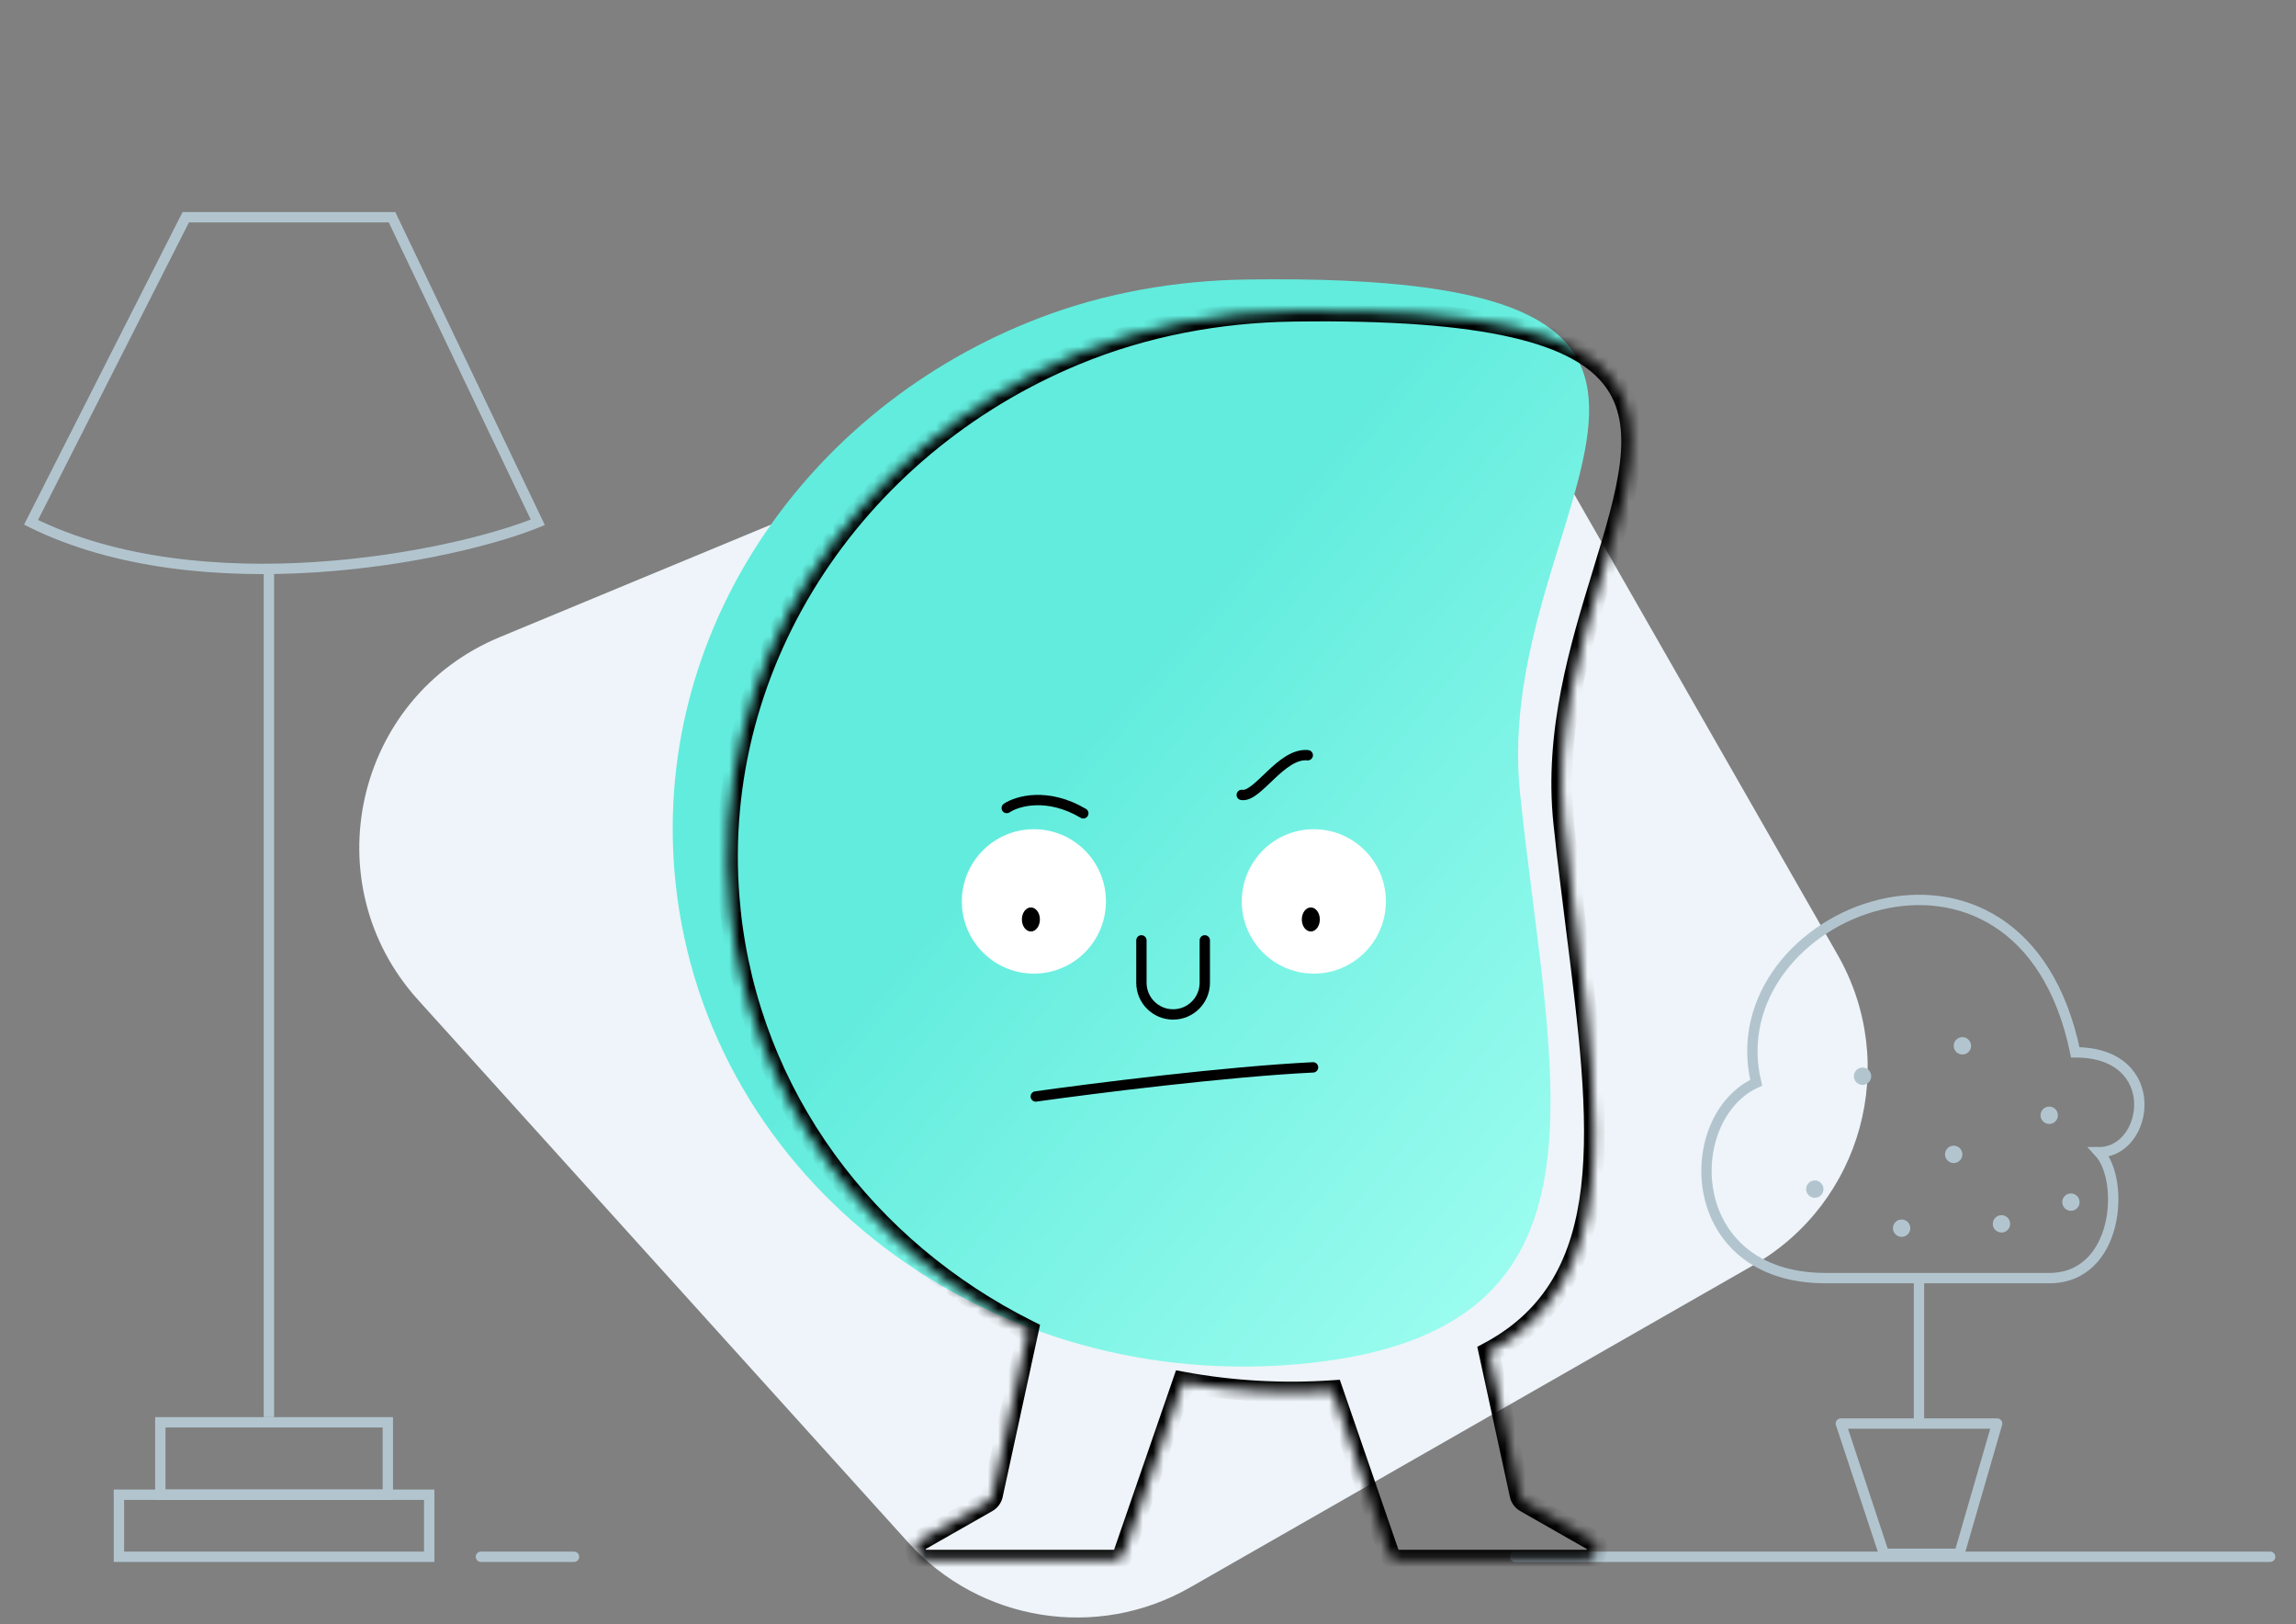<svg width="222" height="157" viewBox="0 0 222 157" fill="none" xmlns="http://www.w3.org/2000/svg">
<rect x="0" y="0" width="222" height="157" fill="#808080" stroke="none"/>
<path d="M40.423 96.666C30.231 85.388 34.277 67.418 48.319 61.595L120.779 31.548C131.011 27.304 142.803 31.331 148.303 40.946L177.68 92.306C183.713 102.853 180.053 116.293 169.506 122.326L115.065 153.466C106.09 158.6 94.75 156.791 87.818 149.119L40.423 96.666Z" fill="#EEF4F9"/>
<path d="M37.907 21H17.96L3 50.497C19.478 58.652 43.617 53.895 52 50.497L37.907 21Z" stroke="#B2C5CF"/>
<path d="M26 55L26 137" stroke="#B2C5CF"/>
<rect x="15.5" y="137.5" width="22" height="7" stroke="#B2C5CF"/>
<rect x="11.5" y="144.5" width="30" height="6" stroke="#B2C5CF"/>
<path d="M176.522 123.56H191.423H198.139C204.855 123.56 205.484 114.116 202.966 111.387C207.793 111.387 209.262 101.733 200.657 101.733C195.41 76.339 165.819 88.092 169.806 104.672C162.461 108.029 162.671 123.56 176.522 123.56Z" stroke="#B2C5CF"/>
<path d="M185.547 123.56V137.621" stroke="#B2C5CF"/>
<path d="M177.991 137.621H185.981H193.102L189.454 150.213H182.16L177.991 137.621Z" stroke="#B2C5CF" stroke-linejoin="round"/>
<circle cx="180.09" cy="104.042" r="0.839" fill="#B2C5CF"/>
<circle cx="189.744" cy="101.104" r="0.839" fill="#B2C5CF"/>
<circle cx="198.139" cy="107.819" r="0.839" fill="#B2C5CF"/>
<circle cx="188.904" cy="111.597" r="0.839" fill="#B2C5CF"/>
<circle cx="175.473" cy="114.955" r="0.839" fill="#B2C5CF"/>
<circle cx="193.522" cy="118.313" r="0.839" fill="#B2C5CF"/>
<circle cx="200.237" cy="116.214" r="0.839" fill="#B2C5CF"/>
<circle cx="183.868" cy="118.733" r="0.839" fill="#B2C5CF"/>
<line x1="146.5" y1="150.5" x2="219.5" y2="150.5" stroke="#B2C5CF" stroke-linecap="round"/>
<line x1="46.5" y1="150.5" x2="55.5" y2="150.5" stroke="#B2C5CF" stroke-linecap="round"/>
<path d="M65.319 85.325C62.806 61.398 77.795 39.424 100.497 30.739C106.845 28.311 113.627 27.128 120.434 27.024C176.422 26.166 144.024 48.627 146.976 76.734C149.928 104.84 157.29 128.542 126.521 131.78C95.753 135.019 68.354 114.221 65.319 85.33V85.325Z" fill="url(#paint0_linear_795_12633)"/>
<mask id="path-20-inside-1_795_12633" fill="white">
<path fill-rule="evenodd" clip-rule="evenodd" d="M70.617 88.014C68.166 64.674 82.346 43.212 104.034 34.27C110.669 31.534 117.832 30.189 125.027 30.09C162.894 29.544 159.732 39.875 154.968 55.441C152.791 62.557 150.278 70.767 151.197 79.533C151.569 83.078 152.005 86.532 152.426 89.87C154.808 108.748 156.721 123.913 143.977 130.728L146.972 144.518V144.523C147.04 144.811 147.223 145.062 147.479 145.208L153.9 148.866C154.83 149.399 154.454 150.822 153.383 150.822H135.253C134.82 150.822 134.433 150.555 134.276 150.153L128.851 134.435C123.892 134.772 119.035 134.474 114.373 133.612L108.664 150.153C108.507 150.555 108.12 150.822 107.687 150.822H89.557C88.486 150.822 88.11 149.399 89.04 148.866L95.461 145.208C95.717 145.062 95.9 144.811 95.968 144.523V144.518L99.421 128.619C83.793 120.816 72.497 105.987 70.611 88.014H70.617Z"/>
</mask>
<path d="M104.034 34.27L104.415 35.195L104.415 35.195L104.034 34.27ZM70.617 88.014V89.014H71.727L71.611 87.91L70.617 88.014ZM125.027 30.09L125.041 31.09L125.041 31.09L125.027 30.09ZM154.968 55.441L154.012 55.148L154.968 55.441ZM151.197 79.533L150.203 79.637L150.203 79.637L151.197 79.533ZM152.426 89.87L153.418 89.744L152.426 89.87ZM143.977 130.728L143.505 129.846L142.839 130.202L143 130.94L143.977 130.728ZM146.972 144.518H147.972V144.41L147.95 144.305L146.972 144.518ZM146.972 144.523H145.972V144.639L145.999 144.753L146.972 144.523ZM147.479 145.208L146.982 146.076L146.984 146.077L147.479 145.208ZM153.9 148.866L154.398 147.998L154.395 147.997L153.9 148.866ZM134.276 150.153L133.331 150.479L133.337 150.497L133.344 150.515L134.276 150.153ZM128.851 134.435L129.797 134.109L129.547 133.386L128.784 133.437L128.851 134.435ZM114.373 133.612L114.554 132.629L113.708 132.472L113.427 133.286L114.373 133.612ZM108.664 150.153L109.596 150.515L109.603 150.497L109.609 150.479L108.664 150.153ZM89.04 148.866L88.545 147.997L88.542 147.998L89.04 148.866ZM95.461 145.208L95.956 146.077L95.957 146.076L95.461 145.208ZM95.968 144.523L96.941 144.753L96.968 144.639V144.523H95.968ZM95.968 144.518L94.99 144.305L94.968 144.41V144.518H95.968ZM99.421 128.619L100.398 128.831L100.563 128.071L99.868 127.724L99.421 128.619ZM70.611 88.014V87.014H69.501L69.617 88.118L70.611 88.014ZM103.653 33.346C81.597 42.439 67.121 64.294 69.622 88.119L71.611 87.91C69.212 65.054 83.095 43.985 104.415 35.195L103.653 33.346ZM125.013 29.09C117.705 29.191 110.415 30.557 103.653 33.346L104.415 35.195C110.923 32.511 117.96 31.188 125.041 31.09L125.013 29.09ZM155.925 55.733C157.107 51.868 158.23 48.211 158.618 44.954C159.007 41.679 158.675 38.644 156.784 36.123C154.907 33.622 151.633 31.816 146.573 30.657C141.505 29.496 134.511 28.953 125.012 29.09L125.041 31.09C134.476 30.954 141.287 31.498 146.127 32.607C150.976 33.717 153.714 35.365 155.184 37.324C156.64 39.264 156.991 41.696 156.632 44.718C156.27 47.759 155.211 51.23 154.012 55.148L155.925 55.733ZM152.192 79.429C151.297 70.896 153.739 62.875 155.925 55.733L154.012 55.148C151.842 62.239 149.259 70.639 150.203 79.637L152.192 79.429ZM153.418 89.744C152.997 86.405 152.563 82.961 152.192 79.429L150.203 79.637C150.576 83.194 151.013 86.658 151.434 89.995L153.418 89.744ZM144.448 131.61C151.191 128.004 154.024 122.162 154.867 114.938C155.701 107.789 154.604 99.142 153.418 89.744L151.434 89.995C152.63 99.475 153.68 107.851 152.88 114.707C152.089 121.488 149.507 126.637 143.505 129.846L144.448 131.61ZM147.95 144.305L144.954 130.516L143 130.94L145.995 144.73L147.95 144.305ZM147.972 144.523V144.518H145.972V144.523H147.972ZM147.976 144.34C147.973 144.339 147.967 144.334 147.96 144.326C147.954 144.317 147.948 144.305 147.946 144.293L145.999 144.753C146.128 145.3 146.478 145.787 146.982 146.076L147.976 144.34ZM154.395 147.997L147.974 144.339L146.984 146.077L153.405 149.734L154.395 147.997ZM153.383 151.822C155.489 151.822 156.207 149.036 154.398 147.998L153.403 149.733C153.413 149.739 153.419 149.743 153.422 149.746C153.426 149.749 153.427 149.751 153.428 149.751C153.428 149.752 153.428 149.751 153.427 149.751C153.427 149.75 153.427 149.75 153.427 149.75C153.427 149.751 153.432 149.765 153.425 149.789C153.419 149.812 153.409 149.822 153.409 149.821C153.409 149.821 153.41 149.82 153.411 149.82C153.412 149.819 153.412 149.819 153.412 149.819C153.412 149.819 153.41 149.82 153.406 149.821C153.402 149.821 153.394 149.822 153.383 149.822V151.822ZM135.253 151.822H153.383V149.822H135.253V151.822ZM133.344 150.515C133.649 151.299 134.404 151.822 135.253 151.822V149.822C135.235 149.822 135.217 149.812 135.208 149.79L133.344 150.515ZM127.906 134.761L133.331 150.479L135.222 149.826L129.797 134.109L127.906 134.761ZM114.191 134.595C118.935 135.472 123.875 135.775 128.919 135.433L128.784 133.437C123.908 133.768 119.135 133.475 114.554 132.629L114.191 134.595ZM109.609 150.479L115.318 133.938L113.427 133.286L107.718 149.826L109.609 150.479ZM107.687 151.822C108.536 151.822 109.291 151.299 109.596 150.515L107.732 149.79C107.723 149.812 107.705 149.822 107.687 149.822V151.822ZM89.557 151.822H107.687V149.822H89.557V151.822ZM88.542 147.998C86.733 149.036 87.451 151.822 89.557 151.822V149.822C89.546 149.822 89.538 149.821 89.534 149.821C89.53 149.82 89.528 149.819 89.528 149.819C89.528 149.819 89.528 149.819 89.529 149.82C89.53 149.82 89.531 149.821 89.531 149.821C89.531 149.822 89.521 149.812 89.515 149.789C89.508 149.765 89.513 149.751 89.513 149.75C89.513 149.75 89.513 149.75 89.513 149.751C89.512 149.751 89.512 149.752 89.512 149.751C89.513 149.751 89.514 149.749 89.518 149.746C89.521 149.743 89.527 149.739 89.537 149.733L88.542 147.998ZM94.966 144.339L88.545 147.997L89.534 149.734L95.956 146.077L94.966 144.339ZM94.994 144.293C94.992 144.305 94.986 144.317 94.98 144.326C94.973 144.334 94.967 144.339 94.964 144.34L95.957 146.076C96.462 145.787 96.812 145.3 96.941 144.753L94.994 144.293ZM94.968 144.518V144.523H96.968V144.518H94.968ZM98.444 128.406L94.99 144.305L96.945 144.73L100.398 128.831L98.444 128.406ZM69.617 88.118C71.541 106.461 83.069 121.572 98.975 129.513L99.868 127.724C84.517 120.06 73.453 105.513 71.606 87.91L69.617 88.118ZM70.617 87.014H70.611V89.014H70.617V87.014Z" fill="black" mask="url(#path-20-inside-1_795_12633)"/>
<path d="M110.363 90.907V95.005C110.363 96.698 111.734 98.07 113.427 98.07V98.07C115.119 98.07 116.491 96.698 116.491 95.005V90.907" stroke="black" stroke-linecap="round"/>
<path d="M100.149 106C105.597 105.233 118.584 103.595 126.959 103.186" stroke="black" stroke-linecap="round"/>
<ellipse cx="99.967" cy="87.143" rx="6.967" ry="6.98" fill="white"/>
<ellipse cx="99.677" cy="88.888" rx="0.871" ry="1.163" fill="black"/>
<path d="M97.341 78.116C98.362 77.434 101.273 76.581 104.745 78.628" stroke="black" stroke-linecap="round"/>
<ellipse cx="127.033" cy="87.143" rx="6.967" ry="6.98" fill="white"/>
<ellipse cx="126.743" cy="88.888" rx="0.871" ry="1.163" fill="black"/>
<path d="M120.065 76.848C121.597 77.104 123.895 72.755 126.449 73.011" stroke="black" stroke-linecap="round"/>
<defs>
<linearGradient id="paint0_linear_795_12633" x1="65.044" y1="27" x2="168.642" y2="114.33" gradientUnits="userSpaceOnUse">
<stop offset="0.432" stop-color="#62ECDD"/>
<stop offset="1" stop-color="#A4FFF2"/>
</linearGradient>
</defs>
</svg>
